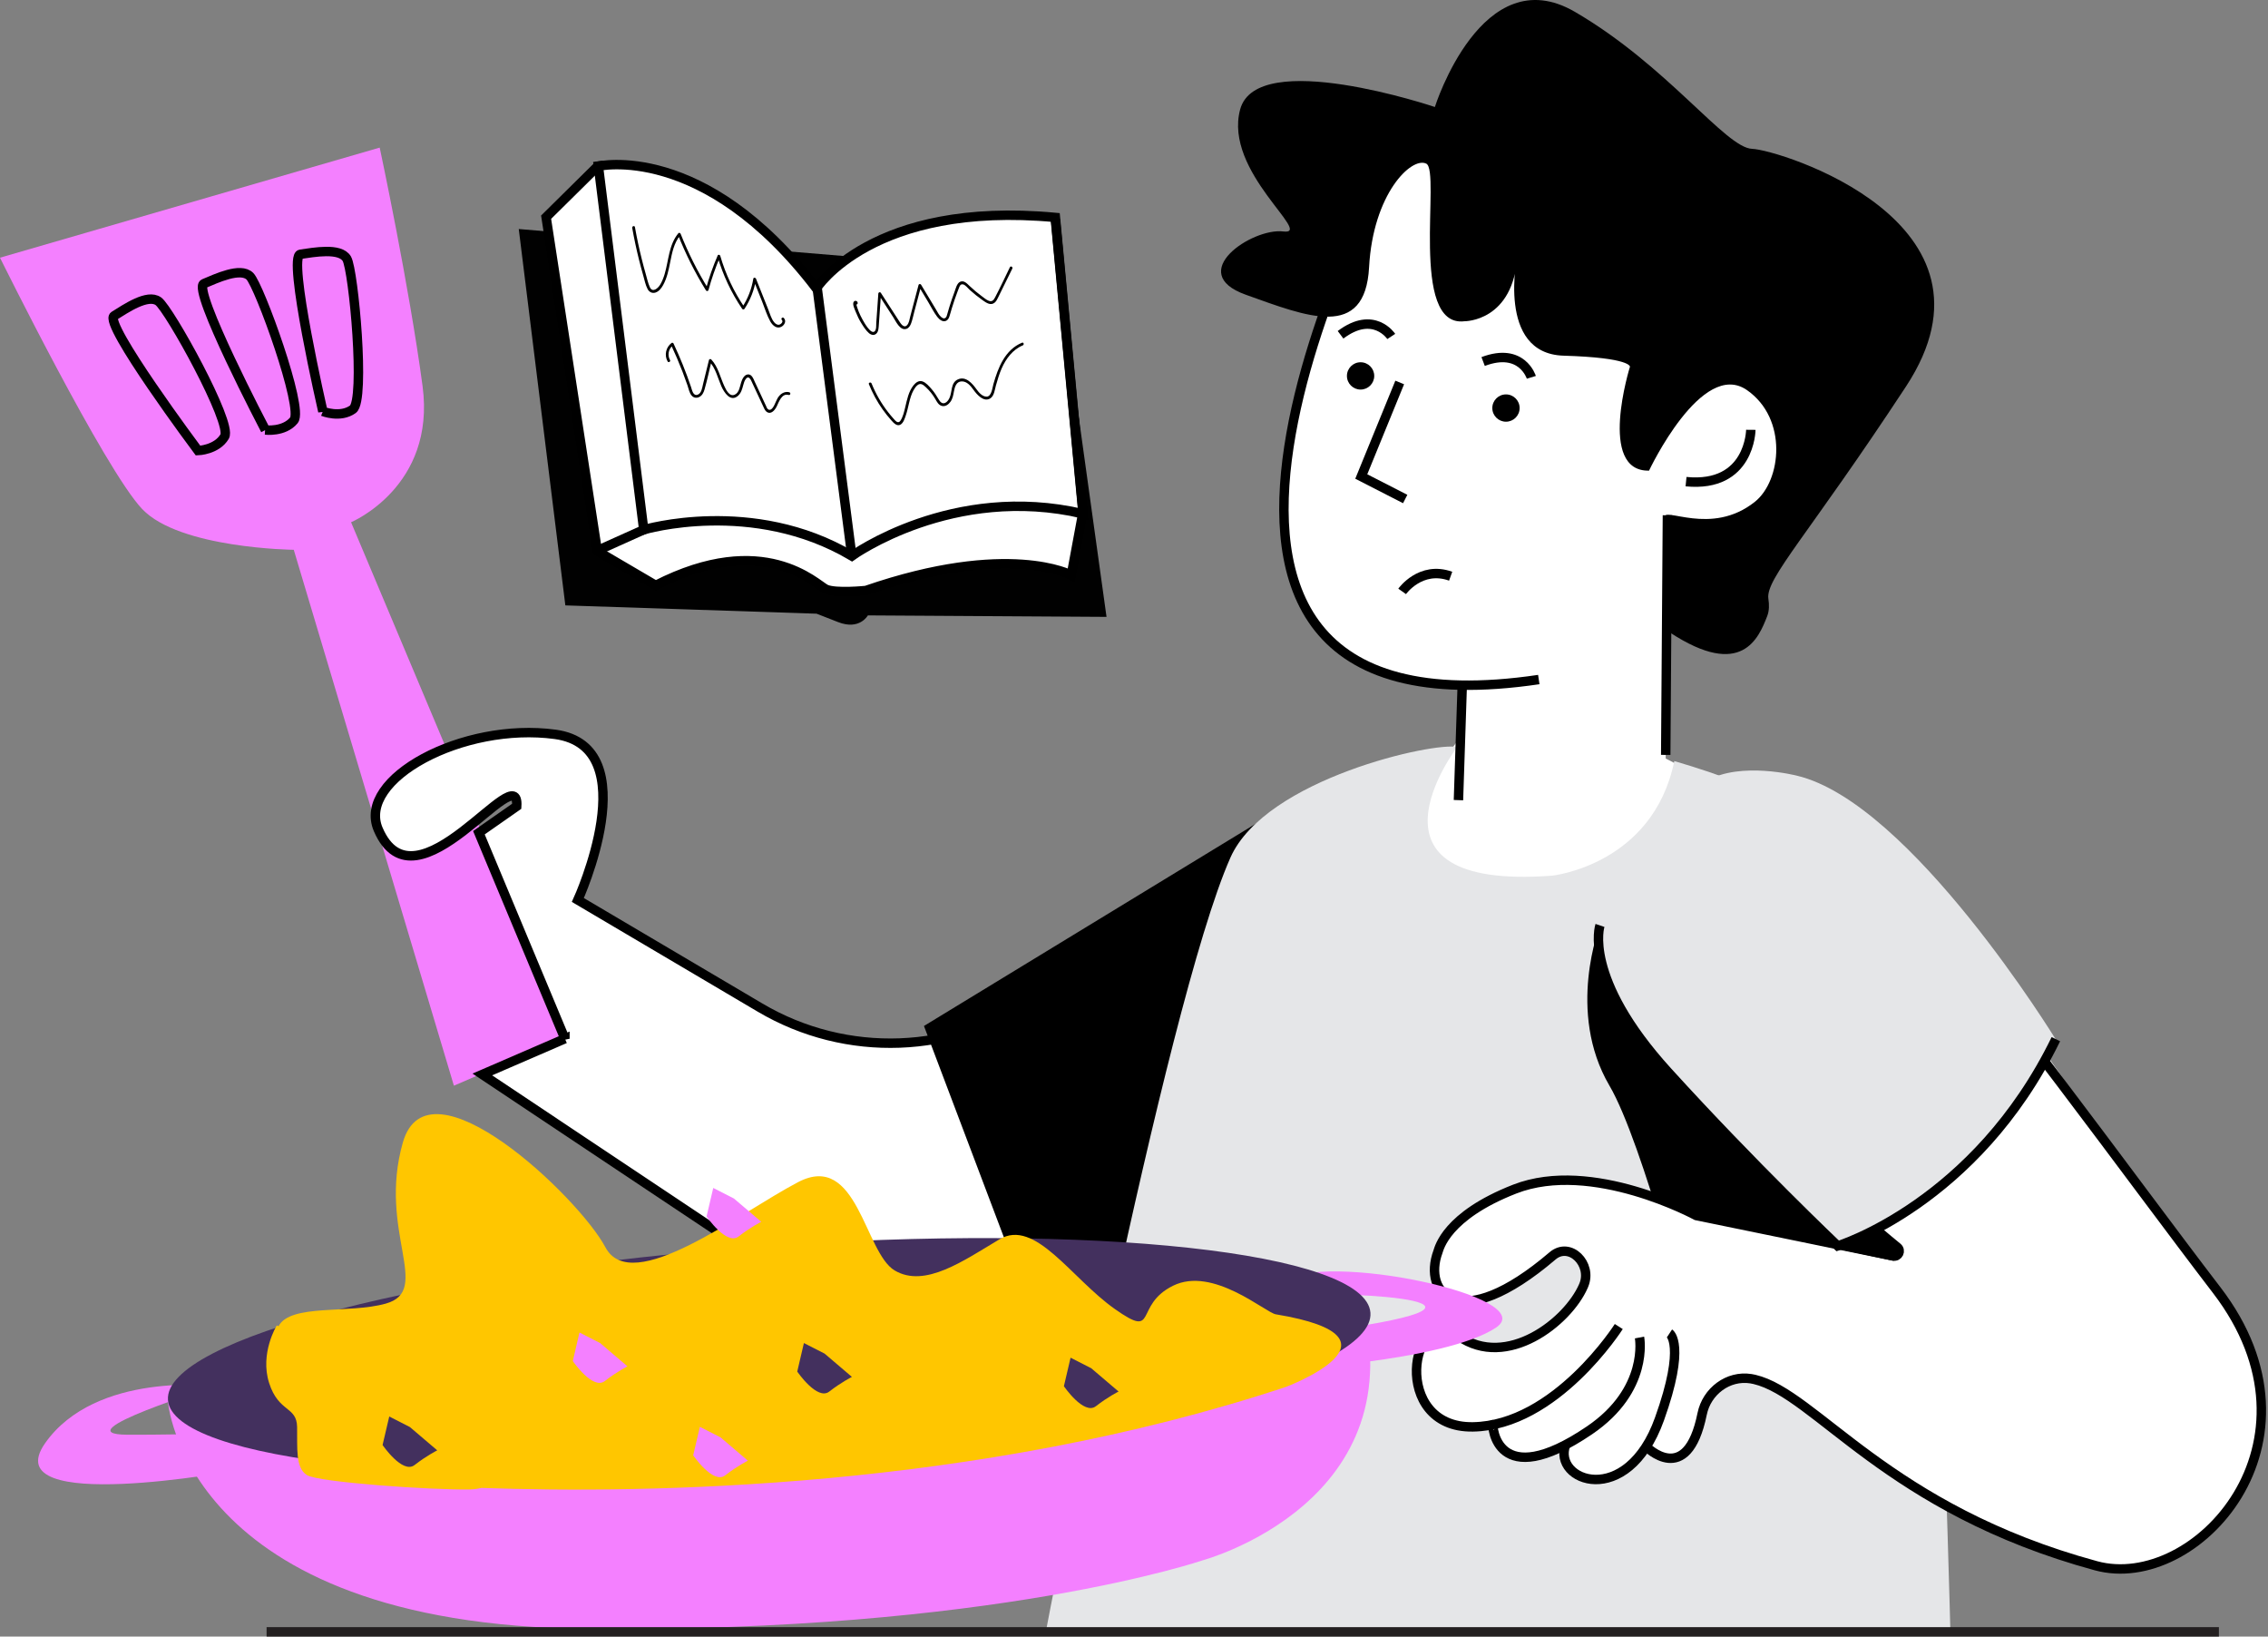 <svg width="240.537" height="173.526" viewBox="0 0 240.537 173.526" fill="none" xmlns="http://www.w3.org/2000/svg" xmlns:xlink="http://www.w3.org/1999/xlink">
	<rect x="0" y="0" width="240.537" height="173.526" fill="#808080" stroke="none"/>
	<desc>
			Created with Pixso.
	</desc>
	<defs/>
	<path id="Vector" d="M112.296 29.037L117.355 65.408L92.044 65.251C92.044 65.251 91.173 66.856 88.889 65.962L86.605 65.07L59.959 64.19L55.018 24.284L112.296 29.037Z" fill-rule="nonzero" fill="#010101"/>
	<path id="Vector" d="M86.584 30.614C86.584 30.614 91.741 21.171 111.933 23.087L114.839 55.035L113.613 61.014C113.613 61.014 106.154 57.65 92.274 62.493C92.274 62.493 89.476 62.955 88.53 62.727C87.584 62.5 85.394 60.828 83.786 60.333C82.178 59.838 77.066 57.906 69.541 62.101L63.349 58.472L57.915 23.063L63.377 17.667C63.377 17.667 75.05 15.338 86.58 30.617L86.584 30.614Z" fill-rule="nonzero" fill="#FFFFFF"/>
	<path id="Vector" d="M111.928 23.263L114.86 54.477C101.022 51.23 90.345 58.951 90.345 58.951C79.836 52.733 68.273 56.167 68.273 56.167L63.4 17.108" stroke="#000000"/>
	<path id="Vector" d="M111.932 23.056L114.864 54.27L113.616 60.981C113.616 60.981 106.982 57.385 91.837 62.61C91.837 62.61 88.598 62.944 87.587 62.469C86.575 61.995 81.042 56.186 69.545 62.068L63.353 58.439L57.919 23.03L63.381 17.634C63.381 17.634 74.627 14.923 86.584 30.584C86.584 30.584 92.471 21.237 111.932 23.056Z" stroke="#000000"/>
	<path id="Vector" d="M86.662 30.49L90.344 58.953" stroke="#000000"/>
	<path id="Vector" d="M68.451 56.087L63.431 58.343" stroke="#000000"/>
	<path id="Vector" d="M176.67 22.61C176.67 22.61 162.944 15.021 156.993 14.826C151.041 14.629 151.799 8.411 147.604 14.517C143.412 20.619 140.069 35.426 140.069 35.426C140.069 35.426 128.061 64.133 145.679 70.743L155.073 72.905L154.899 78.144C154.899 78.144 142.886 93.611 148.266 95.629C153.646 97.648 186.245 97.286 186.663 91.357C187.083 85.426 176.659 80.426 176.659 80.426L176.767 54.718C176.767 54.718 182.942 56.742 185.358 55.615C187.773 54.488 196.137 44.278 190.914 40.431C185.691 36.583 176.673 22.612 176.673 22.612L176.67 22.61Z" fill-rule="nonzero" fill="#FFFFFF"/>
	<path id="Vector" d="M31.155 58.294L48.14 115.116L60.128 109.934L51.577 89.449L37.233 55.373C37.233 55.373 46.237 51.618 44.817 40.945C43.394 30.272 40.27 15.65 40.27 15.65L0 27.323C0 27.323 11.096 49.789 15.084 53.979C19.072 58.169 31.151 58.294 31.151 58.294L31.155 58.294Z" fill-rule="nonzero" fill="#F480FF"/>
	<path id="Vector" d="M61.288 95.425C61.288 95.425 64.745 84.926 63.715 82.224C62.478 78.987 60.292 76.912 54.361 77.607C48.429 78.304 40.258 82.036 39.876 85.834C39.493 89.63 41.906 90.836 43.65 90.745C45.394 90.653 48.443 88.665 49.354 87.942C50.265 87.217 54.121 84.053 54.436 84.412C54.753 84.769 55.187 84.278 54.804 85.494C54.614 86.097 53.922 86.128 53.321 86.529C52.218 87.268 51.025 88.132 51.025 88.132L59.914 110.14L51.154 113.931L85.551 136.613C85.551 136.613 93.563 140.441 101.41 139.211C108.944 138.033 121.47 129.475 131.955 122.637C139.638 117.626 145.98 113.952 146.503 113.734C147.74 113.218 136.358 87.944 135.764 87.778C135.429 87.684 124.279 95.291 114.275 102.721C105.82 109.002 98.368 110.509 96.619 110.523C92.666 110.556 92.997 110.556 83.681 108.685L61.285 95.425L61.288 95.425Z" fill-rule="nonzero" fill="#FFFFFF"/>
	<path id="Vector" d="M50.791 88.294L54.802 85.491C55.15 80.032 44.103 97.223 40.113 87.942C37.812 82.593 49.084 76.534 58.877 77.863C68.672 79.191 61.285 95.425 61.285 95.425L80.622 106.842C89.758 112.236 101.199 111.811 109.909 105.753L136.011 87.602L146.752 113.185L112.275 135.2C103.205 140.991 91.57 140.876 82.617 134.906L51.154 113.926L59.914 110.135L59.914 110.138L50.791 88.294Z" stroke="#000000"/>
	<path id="Vector" d="M12.102 33.487C13.316 32.736 15.652 31.124 16.795 31.941C17.936 32.757 24.665 44.86 23.825 46.285C22.985 47.709 21.003 47.775 21.003 47.775C21.003 47.775 10.889 34.238 12.102 33.487Z" stroke="#000000"/>
	<path id="Vector" d="M21.625 30.074C22.942 29.525 25.506 28.302 26.503 29.29C27.501 30.279 32.226 43.297 31.169 44.569C30.116 45.841 28.146 45.592 28.146 45.592L28.148 45.592C28.148 45.592 20.309 30.624 21.625 30.074Z" stroke="#000000"/>
	<path id="Vector" d="M31.864 26.957C33.277 26.758 36.066 26.225 36.782 27.434C37.498 28.643 38.768 42.431 37.425 43.395C36.083 44.36 34.242 43.621 34.242 43.621L34.242 43.623C34.242 43.623 30.451 27.157 31.864 26.957Z" stroke="#000000"/>
	<path id="Vector" d="M149.639 117.865C149.172 121.13 138.419 127.39 128.272 132.62C119.333 137.223 110.862 141.035 110.318 141.279L110.289 141.289L97.992 108.784L138.187 84.292C156.688 86.426 150.536 111.619 149.639 117.863L149.639 117.865Z" fill-rule="nonzero" fill="#000000"/>
	<path id="Vector" d="M206.85 173.026L110.874 173.247C110.874 173.247 123.488 106.72 130.495 90.932C134.213 82.539 152.297 78.609 154.538 79.219C154.538 79.219 142.884 94.47 164.61 92.848C164.61 92.848 175.293 91.733 177.572 80.698C186.771 83.367 199.862 88.813 202.388 96.176C205.132 104.164 206.852 173.029 206.852 173.029L206.85 173.026Z" fill-rule="nonzero" fill="#E5E6E8"/>
	<path id="Vector" d="M169.688 98.124C169.688 98.124 166.082 107.262 170.694 115.114C174.251 121.165 179.513 141.817 179.513 141.817L208.467 139.836L169.688 98.124Z" fill-rule="nonzero" fill="#000000"/>
	<path id="Vector" d="M178.954 128.818C178.231 128.411 171.683 124.538 162.599 125.484C162.577 125.484 162.559 125.489 162.535 125.494C161.89 125.635 151.149 129.158 152.17 136.244C152.172 136.266 152.043 135.242 152.048 135.263C152.13 135.597 152.834 139.181 155.606 138.5C158.547 137.777 164.336 133.691 165.493 132.7C166.404 131.921 168.819 134.005 168.004 135.759C167.188 137.512 164.998 141.972 158.97 142.857L156.62 142.767L152.721 140.958L151.322 141.965C151.083 142 150.468 144.23 150.444 144.472C150.318 145.758 150.332 148.598 152.674 150.448C153.465 151.072 154.554 151.29 155.303 151.387C156.493 151.539 157.341 151.1 157.817 151.084C158.059 151.077 158.27 151.229 158.338 151.462C158.632 152.459 159.573 154.931 161.606 154.516C163.15 154.201 164.354 153.685 165.059 153.328C165.382 153.164 165.77 153.372 165.814 153.734C165.967 154.985 166.542 157.22 168.713 156.739C171.467 156.131 172.969 155.893 174.166 153.915C174.326 153.652 174.673 153.572 174.922 153.753C175.725 154.34 177.37 155.323 178.255 154.262C179.454 152.823 180.222 150.833 180.361 150.117C180.499 149.401 181.731 145.368 186.449 146.403C188.684 146.894 195.174 153.157 205.413 159.487C211.143 163.032 217.978 164.794 224.022 166.409C227.571 167.358 234.097 163.02 237.421 158.142C239.369 155.281 241.73 148.183 236.538 139.434C236.529 139.42 236.519 139.406 236.51 139.392L207.925 98.93C207.871 98.855 207.803 98.796 207.718 98.756C205.594 97.772 176.978 84.658 173.434 89.653C169.751 94.841 171.284 100.441 171.683 101.399C172.058 102.298 191.498 125.846 193.897 128.75C194.043 128.926 194.282 128.984 194.496 128.9L196.047 128.285C196.228 128.214 196.432 128.247 196.583 128.372L201.092 132.47C201.512 132.824 201.251 133.777 200.714 133.662L179.952 129.219C179.9 129.207 179.001 128.841 178.957 128.815L178.954 128.818Z" fill-rule="nonzero" fill="#FFFFFF"/>
	<path id="Vector" d="M163.199 72.053C113.7 79.381 147.322 17.216 147.322 17.216" stroke="#000000"/>
	<path id="Vector" d="M155.073 72.905L154.679 84.839" stroke="#000000"/>
	<path id="Vector" d="M177.1 67.063C184.738 72.065 186.52 67.645 187.421 65.335C187.651 64.746 187.642 64.11 187.548 63.483C187.231 61.361 191.738 56.81 202.136 40.992C213.612 23.537 188.651 15.873 185.83 15.782C183.008 15.69 176.905 7.015 167.035 1.259C157.165 -4.496 152.177 11.345 152.177 11.345C152.177 11.345 133.305 4.98 131.525 11.608C129.746 18.237 139.41 24.948 136.103 24.542C132.793 24.136 125.65 28.936 132.119 31.248C138.588 33.558 144.78 36.119 145.201 28.333C145.621 20.547 149.693 16.589 151.264 17.35C152.834 18.11 149.395 34.797 155.322 34.062C155.322 34.062 160.554 34.121 160.937 27C160.937 27 158.646 37.499 165.829 37.712C173.011 37.928 172.868 38.886 172.868 38.886C172.868 38.886 169.389 50.017 174.891 49.902C174.891 49.902 180.487 38.02 185.281 41.365C189.639 44.407 188.923 50.972 186.116 53.207C181.447 56.925 176.347 53.585 176.518 54.916C176.518 54.916 176.943 59.575 177.1 67.065L177.1 67.063Z" fill-rule="nonzero" fill="#000000"/>
	<path id="Vector" d="M158.355 151.053C158.233 151.06 158.622 158.412 168.572 151.661C174.931 147.347 173.882 141.817 173.882 141.817" stroke="#000000"/>
	<path id="Vector" d="M166.047 153.192C164.612 157.039 172.549 160.067 175.997 150.462C178.837 142.547 177.062 141.378 177.062 141.378" stroke="#000000"/>
	<path id="Vector" d="M174.582 153.379C174.582 153.379 178.922 157.814 180.523 149.92C181.011 147.518 183.276 145.802 185.696 146.185C185.818 146.204 185.942 146.23 186.069 146.258C192.573 147.779 200.174 160.011 222.304 166.02C232.876 168.89 247.474 152.938 235.097 136.794C225.865 124.752 211.939 105.307 200.254 91.869C194.374 85.106 185.541 83.67 179.809 90.559C177.037 93.89 174.532 100.066 176.8 104.61C182.731 116.497 196.432 128.334 201.235 132.256C201.66 132.604 201.331 133.284 200.796 133.174L179.908 128.886C179.908 128.886 168.861 122.87 160.643 126.081C153.36 128.928 152.637 132.367 152.508 132.714C150.865 137.134 154.691 141.662 164.657 133.162C166.493 131.597 168.899 134.033 167.972 136.261C167.955 136.298 167.941 136.336 167.925 136.373C166.275 140.15 159.82 145.232 154.693 141.664C149.567 138.096 147.423 151.427 156.209 151.293C164.998 151.159 171.683 140.653 171.683 140.653" stroke="#000000"/>
	<path id="Vector" d="M176.842 54.636L176.661 80.043" stroke="#000000"/>
	<path id="Vector" d="M145.747 39.858C145.747 40.658 145.099 41.306 144.299 41.306C143.499 41.306 142.851 40.658 142.851 39.858C142.851 39.058 143.499 38.41 144.299 38.41C145.099 38.41 145.747 39.058 145.747 39.858Z" fill-rule="evenodd" fill="#000000"/>
	<path id="Vector" d="M161.167 43.266C161.167 44.066 160.518 44.714 159.719 44.714C158.919 44.714 158.27 44.066 158.27 43.266C158.27 42.466 158.919 41.818 159.719 41.818C160.518 41.818 161.167 42.466 161.167 43.266Z" fill-rule="evenodd" fill="#000000"/>
	<path id="Vector" d="M147.553 35.675C147.553 35.675 145.694 32.847 142.175 35.497" stroke="#000000"/>
	<path id="Vector" d="M162.409 40.008C162.409 40.008 161.416 36.773 157.296 38.332" stroke="#000000"/>
	<path id="Vector" d="M148.449 40.553L144.372 50.524L149.031 52.909" stroke="#000000"/>
	<path id="Vector" d="M148.708 62.706C148.708 62.706 150.66 59.946 153.853 61.094" stroke="#000000"/>
	<path id="Vector" d="M181.037 82.771C181.037 82.771 166.976 90.35 169.911 102.727C171.054 107.544 176.053 112.849 180.79 117.982C187.748 125.522 194.921 132.181 194.921 132.181C194.921 132.181 210.943 126.29 218.058 110.26C218.058 110.26 202.665 85.106 190.564 82.243C190.564 82.243 184.64 80.712 181.039 82.773L181.037 82.771Z" fill-rule="nonzero" fill="#E5E6E8"/>
	<path id="Vector" d="M169.688 98.124C169.688 98.124 167.807 103.664 176.863 113.626C185.917 123.588 194.902 132.104 194.902 132.104C194.902 132.104 209.54 127.632 218.039 110.183" stroke="#000000"/>
	<path id="Vector" d="M185.687 45.574C185.687 45.574 185.63 51.74 178.816 51.069" stroke="#000000"/>
	<path id="Vector" d="M136.633 137.348C135.854 137.406 135.452 136.42 136.058 135.928C140.182 132.578 163.542 137.495 158.667 140.763C153.287 144.371 134.922 145.446 133.997 145.239C133.072 145.033 134.349 141.951 138.75 141.383C164.34 138.082 143.529 136.831 136.631 137.35L136.633 137.348Z" fill-rule="nonzero" fill="#F480FF"/>
	<path id="Vector" d="M17.795 148.483C17.795 148.483 19.363 172.322 62.367 172.705C105.372 173.087 127.598 165.426 127.598 165.426C127.598 165.426 150.536 159.248 144.229 137.277L17.797 148.485L17.795 148.483Z" fill-rule="nonzero" fill="#F480FF"/>
	<path id="Vector" d="M25.193 155.889C25.193 155.889 -0.603 160.703 4.777 153.032C10.159 145.359 22.895 146.964 22.895 146.964C22.895 146.964 6.368 152.077 13.499 152.124C20.633 152.173 26.146 151.558 25.667 153.722L25.189 155.889L25.193 155.889Z" fill-rule="nonzero" fill="#F480FF"/>
	<path id="Vector" d="M145.344 139.19C145.811 145.627 117.641 152.916 82.424 155.471C47.208 158.026 18.281 154.88 17.814 148.444C17.347 142.007 45.517 134.718 80.733 132.163C115.95 129.607 144.877 132.754 145.344 139.19Z" fill-rule="evenodd" fill="#43305E"/>
	<path id="Vector" d="M135.312 139.359C134.206 139.176 128.645 134.235 124.413 136.324C120.183 138.413 122.885 142.07 118.237 138.796C113.59 135.521 109.787 129.153 105.996 131.407C102.205 133.66 98.091 136.606 94.889 134.709C91.687 132.813 90.941 122.046 84.645 125.341C78.352 128.637 67.001 137.528 64.205 132.245C61.407 126.961 45.415 111.718 42.725 121.14C40.035 130.562 45.904 136.81 40.927 138.218C37.029 139.322 30.801 138.214 29.545 140.613C29.421 140.566 29.353 140.538 29.353 140.538C29.353 140.538 27.534 143.488 28.543 146.64C29.552 149.795 31.472 149.077 31.51 151.309C31.547 153.539 31.317 155.623 32.543 156.4C33.768 157.18 45.906 158.001 49.802 157.924C50.272 157.914 50.687 157.858 51.053 157.764C68.334 158.372 103.428 157.971 136.394 147.051C136.394 147.051 150.24 141.829 135.312 139.357L135.312 139.359Z" fill-rule="nonzero" fill="#FFC600"/>
	<path id="Vector" d="M28.273 173.026L235.329 173.026" stroke="#231F20"/>
	<path id="Vector" d="M61.456 141.289L60.75 144.31C60.75 144.31 62.872 147.422 64.144 146.432C65.416 145.441 66.548 144.875 66.548 144.875L63.649 142.406L61.456 141.286L61.456 141.289Z" fill-rule="nonzero" fill="#F480FF"/>
	<path id="Vector" d="M75.644 125.961L74.937 128.982C74.937 128.982 77.059 132.094 78.331 131.104C79.603 130.113 80.735 129.547 80.735 129.547L77.836 127.078L75.644 125.958L75.644 125.961Z" fill-rule="nonzero" fill="#F480FF"/>
	<path id="Vector" d="M85.26 142.406L84.554 145.427C84.554 145.427 86.676 148.539 87.948 147.549C89.22 146.558 90.352 145.993 90.352 145.993L87.453 143.523L85.26 142.404L85.26 142.406Z" fill-rule="nonzero" fill="#43305E"/>
	<path id="Vector" d="M41.282 150.194L40.575 153.215C40.575 153.215 42.697 156.328 43.969 155.337C45.242 154.347 46.373 153.781 46.373 153.781L43.474 151.312L41.282 150.192L41.282 150.194Z" fill-rule="nonzero" fill="#43305E"/>
	<path id="Vector" d="M113.541 143.958L112.834 146.979C112.834 146.979 114.956 150.091 116.228 149.1C117.5 148.11 118.632 147.544 118.632 147.544L115.733 145.075L113.541 143.955L113.541 143.958Z" fill-rule="nonzero" fill="#43305E"/>
	<path id="Vector" d="M74.226 151.288L73.519 154.309C73.519 154.309 75.641 157.422 76.913 156.431C78.186 155.44 79.317 154.875 79.317 154.875L76.418 152.405L74.226 151.286L74.226 151.288Z" fill-rule="nonzero" fill="#F480FF"/>
	<path id="Vector" d="M67.05 24.162C67.252 25.293 67.491 26.415 67.768 27.53C67.909 28.096 68.062 28.659 68.221 29.22C68.355 29.685 68.454 30.208 68.677 30.64C68.841 30.957 69.16 31.135 69.512 31.023C69.893 30.901 70.148 30.553 70.334 30.218C70.745 29.471 70.914 28.624 71.078 27.797C71.278 26.797 71.479 25.751 72.146 24.945L71.902 24.88C72.716 26.934 73.709 28.912 74.871 30.79C74.937 30.896 75.106 30.88 75.139 30.755C75.465 29.553 75.874 28.377 76.369 27.232L76.101 27.197C76.676 29.168 77.554 31.041 78.709 32.741C78.772 32.835 78.899 32.837 78.963 32.741C79.582 31.797 79.995 30.741 80.176 29.628L79.892 29.628C80.207 30.417 80.521 31.206 80.836 31.994C81.11 32.682 81.333 33.431 81.695 34.081C81.913 34.475 82.343 34.882 82.824 34.67C83.19 34.511 83.446 34.037 83.124 33.713C82.99 33.579 82.784 33.785 82.918 33.919C83.103 34.107 82.843 34.375 82.65 34.424C82.434 34.48 82.232 34.323 82.103 34.166C81.789 33.783 81.645 33.229 81.465 32.776C81.035 31.701 80.608 30.626 80.178 29.551C80.131 29.433 79.922 29.391 79.894 29.551C79.716 30.64 79.317 31.668 78.709 32.593L78.963 32.593C77.822 30.912 76.951 29.067 76.385 27.119C76.352 27.009 76.169 26.962 76.118 27.084C75.615 28.25 75.193 29.45 74.859 30.675L75.127 30.64C73.977 28.783 72.993 26.828 72.188 24.798C72.153 24.706 72.022 24.638 71.944 24.732C70.928 25.962 70.923 27.605 70.487 29.072C70.371 29.457 70.226 29.83 70.022 30.175C69.782 30.579 69.195 31.084 68.911 30.431C68.719 29.99 68.611 29.492 68.48 29.03C68.334 28.523 68.198 28.013 68.071 27.502C67.787 26.37 67.543 25.227 67.339 24.079C67.306 23.894 67.022 23.971 67.055 24.157L67.05 24.162Z" fill-rule="nonzero" fill="#000000"/>
	<path id="Vector" d="M71.057 38.177C70.768 37.663 70.895 36.98 71.372 36.618L71.17 36.567C71.611 37.506 72.017 38.459 72.39 39.426C72.571 39.898 72.745 40.374 72.909 40.851C73.029 41.198 73.106 41.656 73.353 41.942C73.552 42.175 73.848 42.231 74.127 42.109C74.47 41.961 74.63 41.618 74.726 41.278C75.01 40.283 75.221 39.262 75.468 38.255L75.223 38.32C75.904 39.048 76.113 40.053 76.5 40.942C76.787 41.599 77.47 42.681 78.275 41.963C78.606 41.667 78.716 41.245 78.826 40.834C78.89 40.602 78.956 40.36 79.108 40.168C79.448 39.738 79.679 40.377 79.801 40.639C80.064 41.205 80.326 41.769 80.592 42.334C80.723 42.616 80.855 42.9 80.986 43.181C81.078 43.379 81.169 43.595 81.369 43.705C81.824 43.956 82.207 43.44 82.378 43.088C82.615 42.599 82.915 41.667 83.641 41.879C83.822 41.933 83.899 41.649 83.718 41.595C83.329 41.482 82.944 41.649 82.674 41.94C82.333 42.306 82.251 42.82 81.965 43.219C81.833 43.402 81.615 43.574 81.406 43.348C81.329 43.264 81.287 43.137 81.24 43.034C81.099 42.733 80.96 42.433 80.819 42.132C80.564 41.585 80.31 41.038 80.054 40.492C79.911 40.186 79.74 39.658 79.312 39.7C78.916 39.738 78.709 40.217 78.606 40.543C78.465 40.987 78.402 41.632 77.916 41.851C77.357 42.099 76.991 41.315 76.808 40.916C76.371 39.963 76.167 38.9 75.432 38.111C75.357 38.032 75.214 38.072 75.188 38.177C74.979 39.027 74.773 39.877 74.564 40.724C74.472 41.097 74.407 41.71 73.979 41.855C73.512 42.013 73.392 41.348 73.289 41.036C72.759 39.461 72.134 37.919 71.428 36.414C71.397 36.349 71.287 36.316 71.226 36.363C70.621 36.82 70.433 37.654 70.806 38.323C70.897 38.487 71.151 38.339 71.059 38.175L71.057 38.177Z" fill-rule="nonzero" fill="#000000"/>
	<path id="Vector" d="M90.953 32.182C91.014 31.945 90.713 31.79 90.556 31.985C90.354 32.234 90.664 32.825 90.76 33.077C90.92 33.487 91.112 33.884 91.345 34.26C91.577 34.635 91.831 35.034 92.154 35.318C92.382 35.518 92.701 35.602 92.941 35.375C93.18 35.147 93.183 34.745 93.206 34.438C93.284 33.337 93.361 32.236 93.436 31.133L93.164 31.208C93.687 32.018 94.211 32.825 94.734 33.635C95.011 34.065 95.462 35.105 96.142 34.865C96.401 34.774 96.544 34.52 96.633 34.278C96.779 33.886 96.858 33.464 96.966 33.06C97.21 32.14 97.452 31.222 97.696 30.302L97.429 30.337C97.767 30.901 98.105 31.462 98.443 32.025C98.753 32.541 99.032 33.109 99.398 33.591C99.619 33.882 100.02 34.222 100.398 33.983C100.558 33.882 100.64 33.713 100.696 33.539C100.79 33.255 100.863 32.964 100.95 32.678C101.135 32.077 101.339 31.48 101.562 30.891C101.621 30.734 101.677 30.574 101.745 30.422C101.823 30.25 101.893 30.126 102.098 30.147C102.37 30.175 102.647 30.558 102.842 30.734C103.283 31.133 103.75 31.506 104.238 31.849C104.597 32.1 105.062 32.431 105.478 32.098C105.665 31.948 105.769 31.72 105.872 31.509C106.034 31.178 106.198 30.847 106.36 30.516C106.694 29.837 107.027 29.157 107.363 28.478C107.445 28.309 107.194 28.161 107.109 28.33C106.586 29.396 106.088 30.483 105.534 31.534C105.381 31.823 105.217 32.032 104.86 31.891C104.597 31.788 104.356 31.577 104.13 31.41C103.67 31.072 103.231 30.703 102.818 30.311C102.56 30.067 102.227 29.689 101.83 29.877C101.478 30.044 101.365 30.588 101.243 30.917C101.041 31.455 100.856 31.999 100.687 32.546C100.605 32.811 100.53 33.079 100.452 33.344C100.422 33.45 100.396 33.572 100.321 33.656C100.142 33.851 99.938 33.729 99.788 33.586C99.562 33.375 99.424 33.079 99.267 32.816C99.098 32.534 98.929 32.253 98.76 31.971C98.401 31.375 98.044 30.779 97.685 30.185C97.621 30.079 97.45 30.096 97.417 30.22C97.222 30.955 97.027 31.692 96.835 32.426C96.739 32.795 96.64 33.161 96.544 33.53C96.464 33.828 96.417 34.271 96.182 34.497C95.833 34.832 95.502 34.267 95.34 34.018C95.131 33.694 94.922 33.37 94.711 33.046C94.281 32.382 93.852 31.72 93.424 31.056C93.342 30.929 93.161 30.985 93.152 31.131C93.105 31.814 93.056 32.497 93.009 33.182C92.985 33.525 92.962 33.865 92.936 34.208C92.92 34.454 92.967 34.936 92.772 35.126C92.375 35.513 91.647 34.189 91.483 33.896C91.328 33.621 91.19 33.335 91.072 33.041C91.018 32.903 90.967 32.764 90.922 32.624C90.901 32.56 90.882 32.499 90.863 32.436C90.849 32.389 90.835 32.342 90.824 32.293C90.824 32.239 90.791 32.208 90.73 32.201L90.692 32.058L90.68 32.102C90.633 32.285 90.915 32.363 90.964 32.18L90.953 32.182Z" fill-rule="nonzero" fill="#000000"/>
	<path id="Vector" d="M92.15 40.733C92.535 41.679 93.018 42.581 93.61 43.414C93.898 43.82 94.211 44.212 94.544 44.583C94.774 44.839 95.124 45.242 95.509 45.02C95.821 44.836 95.962 44.351 96.072 44.029C96.22 43.595 96.309 43.146 96.419 42.7C96.53 42.254 96.652 41.797 96.879 41.391C96.985 41.2 97.112 41.006 97.278 40.86C97.626 40.553 97.917 40.797 98.192 41.053C98.579 41.412 98.912 41.825 99.18 42.283C99.363 42.597 99.539 42.977 99.938 43.05C100.288 43.114 100.595 42.881 100.792 42.614C101.046 42.271 101.1 41.881 101.177 41.473C101.262 41.025 101.417 40.468 101.966 40.44C102.55 40.41 102.954 40.926 103.259 41.351C103.614 41.846 104.348 42.691 105.039 42.233C105.449 41.961 105.506 41.292 105.628 40.858C105.797 40.255 105.978 39.649 106.229 39.074C106.682 38.041 107.402 37.065 108.473 36.621C108.644 36.55 108.569 36.267 108.395 36.337C106.59 37.081 105.853 38.978 105.358 40.726C105.247 41.114 105.165 42.055 104.635 42.055C104.179 42.055 103.809 41.614 103.567 41.278C103.135 40.677 102.44 39.846 101.595 40.226C100.797 40.586 101.011 41.578 100.684 42.229C100.591 42.416 100.447 42.621 100.25 42.715C99.954 42.855 99.731 42.642 99.586 42.4C99.346 42.003 99.116 41.616 98.809 41.264C98.551 40.968 98.213 40.564 97.828 40.438C97.443 40.311 97.114 40.569 96.886 40.853C96.356 41.517 96.199 42.377 96.004 43.184C95.891 43.656 95.774 44.182 95.506 44.595C95.239 45.008 94.931 44.578 94.72 44.339C94.541 44.139 94.368 43.933 94.204 43.721C93.474 42.79 92.88 41.752 92.436 40.656C92.366 40.482 92.082 40.56 92.152 40.733L92.15 40.733Z" fill-rule="nonzero" fill="#000000"/>
</svg>
